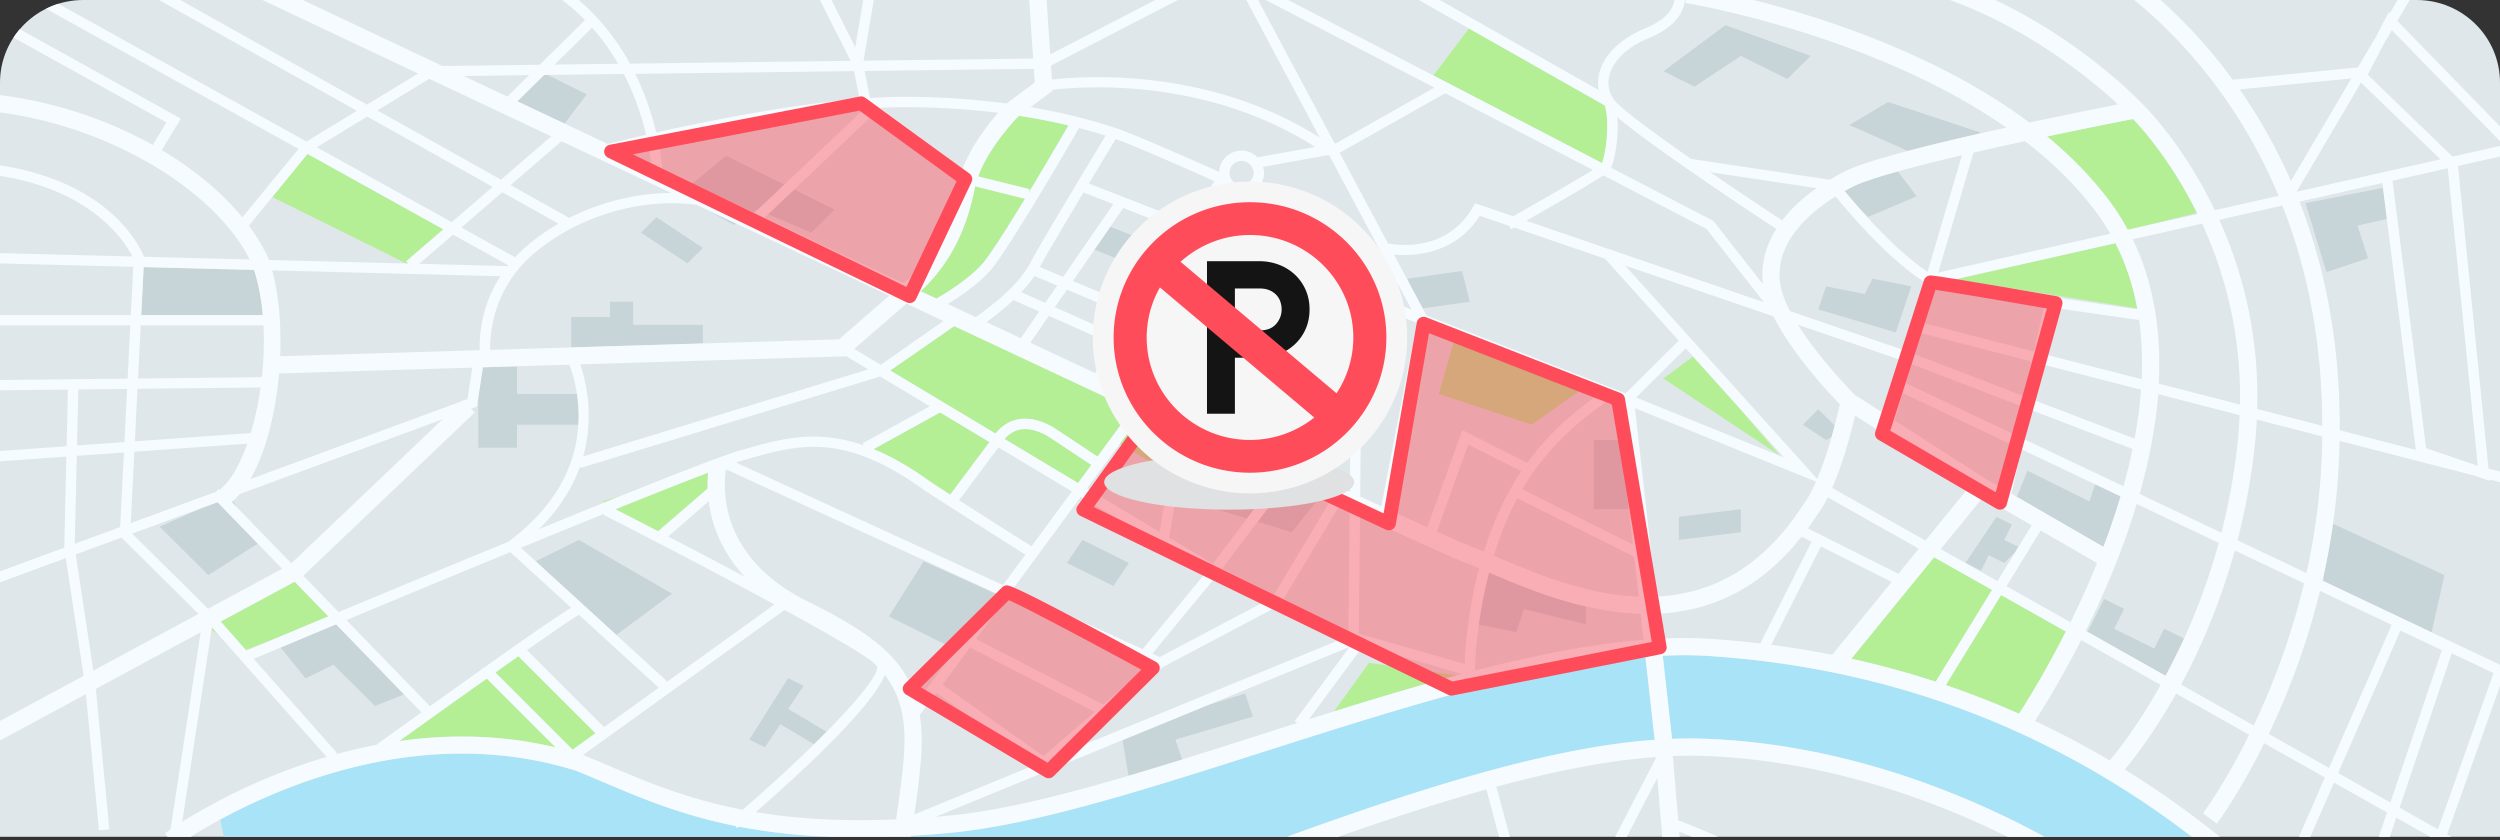 <svg xmlns="http://www.w3.org/2000/svg" width="360" height="121" viewBox="0 0 360 121">
    <rect x="0" y="0" width="360" height="121" fill="#333333" stroke="none"/>
    <g fill="none" fill-rule="evenodd">
        <path fill="#DFE7EA" d="M360 120.496H0V11.9C0 5.329 5.373 0 12 0h336c6.627 0 12 5.329 12 11.9v108.596z"/>
        <path fill="#A9E3F7" d="M106.165 119.237l-.256-.296c-7.876-1.579-13.663-4.036-18.817-6.227-1.431-.608-2.817-1.197-4.188-1.741-21.196-6.627-41.271 1.648-51.192 7.046l.52 2.477h87.225c-4.941-.197-9.244-.724-13.055-1.46l-.237.2M236.94 94.595c-16.114 1.259-35.815 7.54-54.99 13.666-16.846 5.38-32.76 10.462-44.917 11.645-2.03.198-3.97.344-5.843.453l-.022.137h54.133c18.86-6.817 37.493-12.85 52.976-13.966l-1.337-11.935zM239.435 94.424l1.339 11.944-.364.04c1.615-.07 3.2-.088 4.739-.037 18.118.58 35.39 6.569 49.257 14.125h21.221c-20.337-15.585-43.605-24.319-69.487-26.03-2.142-.143-4.382-.148-6.704-.042"/>
        <path fill="#B4EF95" d="M146.572 61.927c-.917.262-1.543.838-1.92 1.287l10.587 6.342 1.919-2.608-6.163-4.075c-1.654-.983-3.153-1.309-4.423-.946"/>
        <path fill="#B4EF95" d="M146.132 60.505c1.693-.49 3.6-.117 5.664 1.112l6.247 4.13 4.99-6.782c-7.455-3.486-15.38-7.2-23.497-11.011l-2.16-.976-9.183 6.373 15.164 9.086c.493-.638 1.386-1.53 2.775-1.932M134.004 69.396c.647.429 1.646 1.073 2.827 1.832l5.48-7.33.164-.252-7.103-4.255-9.585 5.28c2.48 1.022 5.19 2.541 8.217 4.725M35.379 93.575l4.409-1.682c2.034-.853 4.585-1.921 7.492-3.135l-4.848-4.997-10.654 5.744 3.6 4.07zM30.518 90.335l-.059.382.956.63zM101.139 71.012l.768-.667a18.62 18.62 0 0 1 .067-2.282c-3.387 1.284-8.031 3.123-13.31 5.252l.853.485c1.302.664 3.098 1.585 5.199 2.672l6.423-5.46zM87.005 72.375l2.062-.83-2.352.666.29.164zM74.652 94.492c-1.055.743-2.17 1.53-3.322 2.346l11.124 11.118 3.297-2.372-11.1-11.092zM57.482 106.718c6.993-.992 14.643-.97 22.53.91l-9.918-9.914c-4.087 2.9-8.56 6.094-12.612 9.004M146.66 16.728c-.513.524-4.264 4.462-5.805 8.678l7.392 1.834-.138.548a646.412 646.412 0 0 0 5.752-9.728 91.414 91.414 0 0 0-7.12-1.393l-.081.06zM141.887 37.47c1.318-1.742 3.534-5.26 5.72-8.855l-7.175-1.78c-.02.088-.048.176-.066.263-.826 4.098-2.54 9.926-7.79 14.84l2.267 1.065c1.586-.915 5.271-3.187 7.044-5.532M278.512 80.247l-11.914 14.604.065.023c4.1.906 8.125 2.004 12.076 3.292l8.113-13.22-8.34-4.699zM288.156 85.681l-7.964 12.975a125.815 125.815 0 0 1 10.55 4.12c1.105-1.706 3.787-5.996 6.74-11.84l-9.326-5.255zM304.621 35.02l-23.142 5.218 26.286 4.17c-.6-3.254-1.619-6.408-3.144-9.388M192.595 58.13l-8.357-3.522-6.056-2.31.139-.183-14.15-5.964-1.73 2.787 27.624 12.329zM256.264 65.574l-6.327-7.417-6.14-6.819-4.265 3.173zM192.105 102.441c5.937-1.852 11.85-3.624 17.633-5.175l-12.594-1.825-5.04 7zM164.016 60.153l-2.79 3.79c1.3.73 5.302 2.997 7.179 4.293l1.068-6.263c-.044-.018-.087-.04-.131-.06l-5.326-1.76zM207.184 56.724l13.385 4.425 7.449-5.277-9.25-3.618-9.354-3.275zM58.797 37.95l-.29-.33 5.339-4.597L44.28 22.16l-5.07 6.208 19.308 9.574zM231.106 15.231l-.787-.483-18.792-10.65-5.117 6.766 24.286 12.616c.43-1.07 1.202-5.418.41-8.249M232.003 24.155l-.002.003.002.001v-.004zM304.127 29.45c.842 1.159 1.584 2.385 2.271 3.644l1.346-.303 8.62-2.138c-3.678-7.447-7.87-12.123-9.21-13.516a849.56 849.56 0 0 0-12.377 2.515c3.512 2.899 6.703 6.15 9.35 9.797"/>
        <path fill="#C7D4D8" d="M194.625 46.672l-9.751-3.223-5.626 7.439 14.105 5.945 1.185-1.764.087-8.397M184.237 54.608l-5.917-2.494-.139.185zM219.453 87.698l8.924 2.211v-2.576c-5.359-1.235-10.156-3.277-13.683-4.782l-.272-.117a65.126 65.126 0 0 0-1.478 7.513l5.394 1.07 1.115-3.32zM229.492 73.317h5.063l-1.115-9.956h-3.948zM241.763 77.742l8.923-1.106v-3.32l-8.923 1.106zM259.61 61.149l3.346 2.211.78-.386c.17-.597.322-1.164.463-1.698l-2.359-2.34-2.23 2.213zM160.334 84.379l2.231-3.319-6.692-3.318-2.231 3.318zM179.564 74.675l4.472-5.915a7905.19 7905.19 0 0 1-11.44-5.328l-1.107 8.78 8.075 2.463zM190.082 71.563c-1.491-.69-3.05-1.413-4.658-2.16l-4.337 5.736 4.903 1.497 4.092-5.073zM334.546 83.658l15.606 7.398L352 82.81l-16.043-7.386a99.05 99.05 0 0 1-1.25 6.958l-.161 1.276zM174.835 43.448l2.231-3.318 2.637.872 2.118-3.199-4.882-1.909-4.335 6.449zM83.368 77.742l-6.224 3.086 11.612 10.607 7.998-5.95zM115.716 98.76l-2.23-1.106-5.578 8.85 2.231 1.106 2.231-3.32 4.846 2.885a160.32 160.32 0 0 0 1.807-1.801l-5.538-3.295 2.231-3.319zM180.413 103.185l-1.116-3.32-5.273 1.636-12.375 5.078.863 5.135c2.52-.742 5.095-1.528 7.71-2.344l-.964-2.866 11.155-3.319zM275.226 41.236l-5.577-1.106-1.115 2.213-5.578-1.107-1.115 3.32 11.155 3.318zM335 39.174l6-1.984-1.529-4.707 4.237-.953-.562-4.477L332 29.256zM305.36 71.473l-3.649-1.73-.83 2.468-8.923-4.425-1.52 3.765 12.452 7.193a102.36 102.36 0 0 0 2.47-7.271M289.727 75.53l-2.23-1.107-4.462 6.638 2.23 1.105 1.115-2.212 2.232 1.107 1.598-1.585.443-.722-2.041-1.013zM314.505 91.955l-2.86-1.418-1.442 2.86-5.766-2.86 1.442-2.859-2.884-1.43-2.388 4.737 11.226 6.327 2.415-4.788c.086-.186.17-.381.257-.569M269 31.24l7-2.976-2.706-3.578c-2.883.803-5.181 1.551-6.434 2.172a28.65 28.65 0 0 0-1.236.653c.539.651 1.268 1.516 2.128 2.491L269 31.24zM285.265 19.112l-13.385-4.425-5.578 3.318 8.449 3.725c3.044-.803 6.505-1.633 10.013-2.432l.5-.186zM243.993 12.474l6.692-4.425 6.694 3.32 3.345-3.32-12.269-4.425-8.924 6.638zM210.53 39.023l-7.809 1.107.125.495 2.02 3.785 6.78-.961zM36.583 38.87l-15.896-.407-.349 6.91h17.498c-.203-2.31-.61-4.52-1.253-6.504M164.796 34.599l-4.91-1.948-2.277 3.3 4.956 1.966zM120.178 30.174l-5.813-2.882-3.75 3.558 6.217 2.642zM105.99 32.18l-4-1.883 3.687 2.09.312-.207zM99.684 26.462l8.733 4.113.607-.4.09.038 3.826-3.628-8.378-4.154-4.878 4.031zM92.292 33.492l6.693 4.426 2.231-2.213-6.693-4.425zM74.445 64.467v-3.319h8.83c.015-.236.035-.472.04-.71.036-1.351-.067-2.6-.237-3.715h-8.633v-3.979l-4.91.15-.667 4.403v7.17h5.577zM91.177 46.767v-3.319H87.83v2.213h-5.577v4.366l18.963-.574v-2.686zM74.514 14.596l6.783 3.199 3.187-4.215-5.615-2.784-.526.006-3.77 3.714-.06.08zM30 82.81l7.118-4.524-5.791-5.967-2.158.795-6.179 2.724zM33.378 72.286l.774.799-.625-.93c-.05.043-.098.09-.149.131M128 88.76l9.604 4.764 5.869-7.976L133 80.826zM48 95.702l6 5.95 4.185-1.66-9.788-10.084c-3.114 1.3-5.835 2.438-7.98 3.337L44 97.686l4-1.984z"/>
        <path fill="#F5FBFF" d="M351.425 22.944l-20.708 4.668 9.265-15.718 11.443 11.05zm5.372 44.13l-.071-.018-7.368-2.527-4.83-38.505 7.95-1.792 4.319 42.843zm-19.88-5.118c.074-13.012-2.284-23.916-5.79-32.911l11.933-2.69.087.698.56 4.477 4.17 33.249-10.96-2.823zm7.48 28.02l-9.012 20.607-8.684-4.892a106.76 106.76 0 0 0 7.384-20.602l10.312 4.887zm7.23 3.648l-7.41 21.937-7.521-4.239 8.97-20.513 5.96 2.815zm7.442 3.307l-8.008 22.486-5.516-3.107 7.509-22.23 6.015 2.851zm-34.542 7.534l-10.45-5.888a92.73 92.73 0 0 0 7.737-19.305l9.966 4.725a104 104 0 0 1-7.253 20.468zm-12.68-7.144l-.014-.01-11.226-6.325-.253-.142c1.882-3.793 3.829-8.151 5.527-12.822.672-1.85 1.254-3.66 1.793-5.453l11.822 5.603a91.584 91.584 0 0 1-4.991 13.784c-.086.187-.171.382-.257.568a90.367 90.367 0 0 1-2.4 4.797zm-8.042 12.19a126.943 126.943 0 0 0-10.771-5.684c1.236-1.916 3.82-6.094 6.65-11.65l11.446 6.45c-3.241 5.788-6.186 9.524-7.325 10.883zm-23.612-10.854l7.963-12.975 9.327 5.255c-2.954 5.843-5.635 10.133-6.742 11.84a125.454 125.454 0 0 0-10.548-4.12zm-13.53-3.783l-.072-.016.007-.008 11.914-14.603 8.34 4.7-8.114 13.22a127.51 127.51 0 0 0-12.075-3.293zm-11.604-2.018l7.144-14.17 10.19 5.117-8.552 10.484a133.62 133.62 0 0 0-8.782-1.431zm-8.752-.864c-2.286-.15-4.675-.154-7.148-.035l-.401-3.58c7.13-.345 14.454-3.209 20.66-11.09l1.447.726-7.381 14.642a141.32 141.32 0 0 0-7.177-.663zm-7.824-6.075l-3.04-27.132 26.06 10.573c-.561 1.273-1.176 2.423-1.833 3.293-6.16 9.6-13.748 12.918-21.187 13.266zm-26.474 10.746l.034-.115h.353c0-.07.015-2.707.549-6.6a64.893 64.893 0 0 1 1.477-7.514l.273.117c3.526 1.505 8.324 3.547 13.682 4.782 2.523.581 5.168.978 7.867 1.058l.419 3.739c-7.616.604-15.96 2.281-24.654 4.533zm-16.274-5.399l-.066.089c.02-2.276.09-9.208.172-17.13 8.312 3.826 13.9 6.346 15.365 6.89.534.2 1.134.444 1.786.716-1.65 6.242-2.003 11.658-2.076 13.78l-15.181-4.345zm14.003 6.002c-5.784 1.551-11.697 3.323-17.633 5.175-1.203.376-2.406.754-3.61 1.134l7.829-10.593 14.216 4.069c-.266.07-.534.144-.802.215zm-28.555 8.634a1532.043 1532.043 0 0 1-10.961 3.47 508.255 508.255 0 0 1-7.711 2.344c-9.588 2.822-18.397 5.011-25.723 5.724-.694.069-1.373.127-2.05.184l26.91-11.043 12.376-5.078 20.302-8.332-7.891 10.678.364.265c-1.875.595-3.748 1.192-5.616 1.788zm-48.605 4.035c.244-2.662.194-4.95-.128-6.987l2.39-3.16 14.464 10.246-17.634 7.237c.383-2.597.703-5.1.908-7.336zm-16.302-23.346c-12.822-6.358-12.143-16.428-11.732-19.005l38.982 17.892-.053.072-5.868 7.975-3.526 4.79-2.042 2.701c-1.738-6.352-6.824-9.993-15.761-14.425zm13.813 23.12c-.23 2.5-.605 5.343-1.054 8.277-8.065.349-14.648-.118-20.202-1.044 6.624-5.766 16.678-15.04 18.568-19.74 2.449 3.129 3.203 6.886 2.688 12.508zm-42.012.727a191.834 191.834 0 0 0-4.131-1.715l29.032-20.885c5.967 3.262 10.763 6.025 12.554 7.375.265.24.507.483.748.728.372.986-2.492 4.602-7.257 9.435-.575.584-1.178 1.185-1.806 1.802-2.95 2.895-6.456 6.12-10.275 9.426-7.947-1.53-13.73-3.985-18.865-6.166zm-5.623-2.48L71.33 96.84a1619.02 1619.02 0 0 1 3.322-2.347l11.099 11.092-3.297 2.372zm-24.972-1.238c4.053-2.91 8.526-6.105 12.612-9.003l9.919 9.914c-7.888-1.881-15.538-1.902-22.531-.91zm-9.135 1.907l.194-.17-12.011-13.58 3.888-1.63c2.144-.899 4.865-2.037 7.979-3.337l9.788 10.085 2.507 2.584a3738.85 3738.85 0 0 0-6.528 4.69c-2.008.384-3.95.842-5.817 1.358zm-22.108 9.719l4.22-27.627.059-.382.897 1.014 15.614 17.65c-9.658 2.847-17.128 7.044-20.79 9.345zm-7.194-41.5l10.125-3.73 2.157-.795 5.79 5.967 3.516 3.622-10.677 5.756-10.911-10.82zm-5.606 19.722l-2.53-16.727 6.589-2.425L28.58 88.405l-15.142 8.161zm-2.38-30.921l6.78-.485-.541 10.74-6.535 2.406.296-12.661zm.223-9.56l7.018-.076-.385 7.655-6.822.487.189-8.066zm8.064 8.968l16.263-1.162c-1.056 2.994-2.396 5.352-3.893 6.55l.093.114-.082.03-.186-.192-.444.424-12.27 4.519.519-10.283zm.457-9.06l17.713-.192c-.325 2.322-.805 4.553-1.41 6.564l-16.684 1.191.38-7.563zm.46-9.134h17.678a47.275 47.275 0 0 1-.237 7.452l-17.826.194.386-7.646zm.424-8.397l15.896.408c.643 1.983 1.05 4.192 1.253 6.502H20.339l.348-6.91zm15.15-5.962l3.374-4.13 5.069-6.209 19.566 10.862-5.338 4.597.289.33-.28-.007-19.79-.506c-.03-.087-.057-.179-.09-.264-.73-1.596-1.677-3.158-2.8-4.673zm17.045-15.71l18.063 10.118-5.896 5.078-19.422-10.78 7.255-4.416zm8.936-5.438c5.308 2.506 11.23 5.301 17.563 8.288l-7.235 6.232L54.343 15.9l7.475-4.548zm14.368-.522l-3.126 3.08-6.277-2.962 9.403-.118zm2.156-.027l.527-.007 10.958-.137c1.622 3.135 2.607 6.201 3.208 8.751a310.991 310.991 0 0 0-5.526 1.314l-6.212-2.928-6.783-3.2-.014-.007.073-.072 3.769-3.714zm6.918-6.816a32.021 32.021 0 0 1 3.752 5.194l-9.14.114 5.388-5.308zm37.719 6.255l.804 3.988c-9.93.802-21.581 3.125-29.291 4.85a40.1 40.1 0 0 0-3.01-8.442l31.497-.396zm1.468 5.43L112.94 26.583l-3.825 3.629-.487.461-.211-.099-8.733-4.113c-1.444-.68-2.878-1.355-4.301-2.027a37.886 37.886 0 0 0-.574-3.901c7.808-1.749 19.682-4.114 29.638-4.863zm24.424-5.755l.132 1.969-3.92 2.915-.122.106a110.495 110.495 0 0 0-14.744-.964c-1.56 0-3.211.062-4.927.175l-.785-3.894 24.366-.307zm2.717 3.146l-.01-.131c5.023-.575 22.318-1.638 37.805 8.231l-8.288 1.494a3.235 3.235 0 0 0-2.312-.97 3.22 3.22 0 0 0-3.221 3.07c-2.673-1.198-12.07-5.386-14.99-6.35-3.06-1.012-7.134-2.119-12.166-2.979l3.182-2.365zm39.789 9.252l8.737 16.371-13.663-5.807-5.093-6.06a3.164 3.164 0 0 0 .66-1.924c0-.302-.056-.59-.135-.867l9.494-1.713zm16.742-8.884l21.26 11.044c-2.361 1.453-7.566 4.45-11.48 6.671l-5.481-1.877-.308.535c-3.73 6.474-10.7 5.542-12.24 5.245l-6.962-13.045 15.21-8.573zm22.779 11.833l14.834 7.706 8.262 10.543-34.213-11.721c3.762-2.14 9.092-5.206 11.117-6.528zm1.105-1.108c.574-1.334 1.126-4.487.893-7.284 2.203 1.87 5.99 4.613 9.882 7.321l-.012.079.159.023a613.738 613.738 0 0 0 12.864 8.672c-1.58 2.522-2.26 5.223-1.935 7.943l-7.138-9.107-14.713-7.644H232c0-.002 0-.003.002-.003zm29.583 2.939c-2.028 1.42-3.683 2.986-4.946 4.647a599.15 599.15 0 0 1-10.354-6.942l15.3 2.295zm2.734 1.19c2.172 2.655 7.85 9.263 12.822 12.327l-2.896 9.84-16.48-5.647c-.687-1.323-1.19-2.61-1.385-3.773-1.01-6.01 4.259-10.44 7.939-12.748zm2.54-1.427c1.253-.62 3.55-1.37 6.434-2.172 2.683-.746 5.87-1.538 9.217-2.322l-4.934 16.769c-3.414-2.213-7.221-6.18-9.825-9.131-.86-.975-1.59-1.839-2.128-2.491a29.21 29.21 0 0 1 1.237-.653zm24.735-6.528c4 3.079 7.61 6.585 10.503 10.568.653.9 1.244 1.822 1.785 2.763l-24.777 5.586 5.082-17.271c2.466-.567 4.98-1.122 7.407-1.646zm15.559-3.192c1.34 1.392 5.532 6.068 9.21 13.515.03.059.059.115.088.175l-8.708 1.963-1.346.303c-.687-1.26-1.43-2.485-2.271-3.645-2.647-3.646-5.838-6.898-9.35-9.797a845.65 845.65 0 0 1 12.377-2.514zm15.403 41.12l-11.701-3.014c.403-7.837-.84-14.827-3.743-20.785l9.99-2.253c3.105 6.758 5.648 15.552 5.454 26.052zm2.187 5.336a64.21 64.21 0 0 0 .236-3.176l9.43 2.43c-.021 1.48-.07 2.984-.158 4.52a94.364 94.364 0 0 1-2.124 15.143l-9.93-4.706a94.222 94.222 0 0 0 2.546-14.211zm-13.966-6.832L322.5 59.78a62.575 62.575 0 0 1-.245 3.567 90.3 90.3 0 0 1-2.375 13.359l-11.775-5.582c1.425-5.038 2.32-9.839 2.672-14.363zm-17.99.803l1.194-5.128 14.324 3.688a63.875 63.875 0 0 1-.927 7.041l-14.591-5.6zm-1.32 5.674l.98-4.21 14.639 5.62a82.702 82.702 0 0 1-1.308 5.373l-14.31-6.783zm-1.03 8.313l-.796-.46 1.48-6.368 10.589 5.019 3.65 1.73a103.726 103.726 0 0 1-2.47 7.272l-12.452-7.193zm3.419 4.842l8.117 4.69a129.781 129.781 0 0 1-3.825 8.517l-9.212-5.19 4.92-8.017zm-8.294-4.79l6.997 4.042-1.907 3.108-.443.722-2.578 4.199-8.164-4.6 6.095-7.47zm-21.726-1.337c1.586-3.616 2.734-8.019 3.299-10.426l16.282 10.448-6.154 7.544-13.427-7.566zm7.687-10.563l-4.427-2.84c-.613-.619-5.187-5.304-8.191-10.094l14.919 5.111-2.301 7.823zm18.213 4.363l-1.452 6.24-2.366-1.366-13.081-8.394 1.159-3.94 15.74 7.46zm1.298-5.58l-.953 4.095-15.66-7.423.808-2.74 15.805 6.067zm1.495-6.424l-1.154 4.96-15.724-6.037.893-3.039 15.985 4.116zm1.85-7.956l-1.513 6.506-15.901-4.095 1.55-5.27c1.567.478 5.542 1.296 15.865 2.86zm13.655 1.975c.392 2.795.492 5.654.36 8.53l-14.075-3.625 1.548-6.657c3.387.507 7.406 1.087 12.167 1.752zm-27.062-5.73l.507-.115 23.14-5.217c1.527 2.981 2.545 6.134 3.145 9.389l.026.137c-9.058-1.275-21.554-3.147-26.818-4.194zm-46.954-2.108l21.356 7.316c2.66 5.338 7.933 10.983 9.565 12.662a86.479 86.479 0 0 1-1.204 4.752c-.548 1.919-1.247 4.072-2.062 5.988l-27.655-30.718zm8.723 11.923l1.055 1.171 6.14 6.82 6.949 7.719-21.28-8.633 7.136-7.077zm-8.655 6.479L205.41 45.43l-.545-1.02-2.02-3.785-2.118-3.97c2.799.257 8.773.05 12.362-5.581l4.207 1.44.298.519.457-.26 13.145 4.504-.033.03 10.577 11.749-7.654 7.59zm-15.6 15.11l16.836 8.414.645 5.753c-7.724-.296-15.09-3.43-20.284-5.65l-.58-.246c.84-2.737 1.94-5.564 3.383-8.271zm-7.067-7.736l7.644 3.843c-2.46 3.68-4.18 7.711-5.38 11.565a48.765 48.765 0 0 0-1.6-.636c-.723-.269-2.515-1.048-5.183-2.25l4.519-12.522zM232 57.428l.812.319.629 5.614 1.115 9.956.57 5.088-15.911-7.952a33.23 33.23 0 0 1 3.056-4.415c3.996-4.953 8.963-8.134 9.729-8.61zm-26.552-10.383l13.32 5.21 9.25 3.616 2.27.889c-1.85 1.244-5.805 4.155-9.183 8.343a33.092 33.092 0 0 0-1.178 1.527l-9.347-4.7-5.05 13.995c-1.522-.688-3.27-1.487-5.221-2.381l5.139-26.5zm-9.29-3.634l7.87 3.078-5.122 26.411-3.038-1.398c.129-12.493.274-26.347.29-28.091zm-10.365-5.653l1.47-2.915 13.97 5.937 2.034 3.812-17.474-6.834zm7.56 19.075l-14.105-5.944-3.36-1.416 7.359-11.112 12.44 4.866-1.026-.011-.036 3.456-.087 8.398-.023 2.253-1.162-.49zm-6.324 10.578l7.477-9.269-.131 12.67a6191.37 6191.37 0 0 1-7.346-3.401zm-2.213 18.873l8.052-13.432 1.48.683c-.08 7.761-.15 14.679-.175 17.39l-9.357-4.641zm-17.363 9.776l16.318-8.632 9.337 4.63-40.186 16.491 14.53-12.489zm-9.798 6.452l-7.404 6.364-14.52-10.285 3.942-5.355 17.982 9.276zm-12.741-16.4l20.745 9.522-6.785 5.831-18.307-9.445 4.347-5.908zm-37.915-19.824l.57-.161c7.447-2.119 13.878-3.948 25.579 4.49 2.716 1.796 11.392 7.287 14.503 9.252l-3.223 4.38-38.44-17.642c.4-.133.743-.242 1.01-.319zm-17.932 5.257c-.678.271-1.363.548-2.062.83a2301.737 2301.737 0 0 0-9.398 3.824c3.02-2.982 4.862-6.069 5.917-9.02l.066.211 43.155-13.169 7.148 4.282-9.671 5.329.175.312c-6.854-2.396-11.945-.954-17.241.554l-.57.161c-2.246.636-9 3.258-17.52 6.686zm7.158 5.709l5.827-5.058a19.3 19.3 0 0 0 .463 2.398c.639 2.455 1.98 5.492 4.707 8.437a1101.979 1101.979 0 0 0-10.997-5.777zm-7.613-3.917a.815.815 0 0 0 .052-.022c5.279-2.128 9.923-3.968 13.31-5.251a18.613 18.613 0 0 0-.067 2.282l-.768.666-6.341 5.503-.082-.042a1255.462 1255.462 0 0 0-6.104-3.136zm.144 18.098L77.145 80.828l-2.134-1.95c4.125-1.693 8.188-3.353 11.976-4.885l-.077.148c7.258 3.691 16.76 8.638 24.614 12.902L96.098 98.14l-7.342-6.705zm-5.4-2.909L94.86 99.033l-7.88 5.667-11.087-11.08c3.755-2.635 6.577-4.575 7.465-5.094zm-9.873-9.02l8.775 8.015c-1.941 1.144-6.9 4.548-20.338 14.175L49.88 89.29c6.834-2.85 15.285-6.362 23.603-9.783zm-29.8 3.4l24.683-23.5-.522-.538.417-.154.415-.153.192-1.264.668-4.404 4.909-.149 7.553-.228c.338.898.8 2.361 1.08 4.208.17 1.114.273 2.362.238 3.714-.006.238-.026.474-.04.71-.388 6.503-3.771 12.169-10.07 16.858a5003.428 5003.428 0 0 0-24.443 10.132l-5.08-5.232zm-1.251.856l4.848 4.995c-2.907 1.215-5.458 2.283-7.492 3.135l-4.3 1.806-.11-.123-3.6-4.071 10.654-5.742zm21.298-23.38L41.95 81.12l-7.797-8.034-.774-.799c.05-.041.099-.088.149-.131a9.756 9.756 0 0 0 1.024-1.024L63.73 60.383zm-23.55-6.6l27.832-.842-.688 4.532-.612.226-.078-.08-.185.177-30.396 11.197c2.225-3.817 3.63-9.453 4.128-15.21zM72.05 39.776c-2.65 4.13-3.033 8.274-2.978 10.65l-28.731.87c.184-4.465-.187-8.848-1.146-12.36l32.855.84zm1.127-1.574l-.09.114-12.72-.326 4.87-4.196 7.94 4.408zm7.246-5.988a30.553 30.553 0 0 0-4.226 2.92 21.166 21.166 0 0 0-2.028 1.914l-7.728-4.29 5.89-5.075 8.092 4.531zm47.64 10.351l-7.254 6.296-19.592.593-18.963.574-11.663.353c-.043-3.004.668-9.23 6.566-14.105 6.347-5.244 15.218-7.806 23.107-6.793l1.727.814 3.999 1.883c7.262 3.42 14.686 6.913 22.074 10.385zm10.044-16.72c-.068.256-.14.51-.19.767-1.261 6.248-3.685 10.644-7.798 14.17-6.69-3.144-13.422-6.31-20.04-9.426l.536-.506 3.75-3.559 11.258-10.675c3.23 2.333 10.427 7.57 12.484 9.23zm.487-1.515c-2.784-2.18-9.745-7.223-11.87-8.759l.05-.048c1.188-.06 2.34-.093 3.444-.093 4.99 0 9.494.319 13.505.815-1.457 1.669-3.84 4.716-5.13 8.085zm9.516 3.458l.138-.548-7.392-1.833c1.54-4.218 5.292-8.154 5.805-8.68l.08-.06c2.623.409 4.998.887 7.12 1.393a651.662 651.662 0 0 1-5.751 9.728zm.4 9.797c-1.837 3.644-6.125 6.732-8.002 8.077-1.34-.628-2.682-1.258-4.03-1.892 1.906-1.157 4.948-3.208 6.61-5.406 3.273-4.327 11.623-18.78 12.286-19.928 1.405.363 2.684.733 3.833 1.096-2.035 3.369-9.71 16.095-10.697 18.053zm22.659-5.547l-14.362-5.617c1.71-2.85 3.224-5.359 3.857-6.406 3.299 1.204 11.62 4.908 14.203 6.063l-3.698 5.96zm-8.726 16.901l1.73-2.788 14.149 5.964 5.917 2.494 8.357 3.521-2.53 3.137-27.623-12.328zm-3.37 5.429l2.577-4.152 27.449 12.25-3.465 4.296c-7.788-3.618-16.84-7.844-26.56-12.394zM175.976 81.9l5.112-6.76 4.337-5.736c1.608.746 3.167 1.47 4.658 2.158.482.225.95.442 1.42.659l-8.031 13.396-7.496-3.717zm-.94 1.197l7.09 3.516-15.121 7.998-1.064-.489 9.096-11.025zm-19.394-11.562l18.067 10.824-9.173 11.119-18.72-8.592 9.826-13.351zm-11.86-7.106l10.57 6.334-5.814 7.903a2796.297 2796.297 0 0 1-10.443-6.63l5.687-7.607zm-1.306-.783l.017.01-.181.242-5.48 7.33a299.338 299.338 0 0 1-2.826-1.832c-3.027-2.183-5.738-3.704-8.218-4.725l9.585-5.281 7.103 4.256zm12.764 5.91l-10.586-6.343c.376-.448 1.002-1.024 1.919-1.285 1.27-.364 2.769-.038 4.423.946l6.163 4.075-1.92 2.607zm15.643-6.923l1.714.8c4.03 1.88 7.869 3.668 11.44 5.327l-4.472 5.915-4.921 6.508-6.281-3.763 2.52-14.787zm-2.477 5.603l-1.424 8.357-10.453-6.264 4.698-6.385 2.79-3.791.398-.542 4.928 2.303.13.06-1.067 6.262zm-18.76-23.376l-2.652 3.846-4.942-2.319c1.053-.766 2.483-1.856 3.888-3.181l3.707 1.654zm2.583-3.743l-1.721 2.495-3.44-1.535c.686-.73 1.337-1.51 1.899-2.335l3.262 1.375zm.864-1.252l-3.352-1.414c.037-.067.077-.134.11-.201.563-1.115 3.475-6.019 6.179-10.534l4.288 1.677-7.225 10.472zm1.409.593l3.109-4.507 2.276-3.3 1.862-2.698 8.62 3.372-6.797 10.956-9.07-3.823zm5.769 9.142l-2.561 4.13-9.343-4.38 2.67-3.87 9.234 4.12zm-8.373-5.368l1.739-2.522 9.14 3.853-1.713 2.76-9.166-4.09zm-14.52 2.746l.032-.022 2.127.998c8.118 3.81 16.042 7.524 23.497 11.01l-4.99 6.782-6.246-4.13c-2.066-1.228-3.972-1.601-5.664-1.11-1.39.402-2.283 1.294-2.775 1.93l-15.164-9.085 9.183-6.373zm-4.801-5.04c5.249-4.914 6.964-10.741 7.79-14.84.018-.087.046-.175.066-.263l7.175 1.78c-2.186 3.595-4.402 7.114-5.72 8.856-1.773 2.345-5.457 4.618-7.044 5.532l-2.267-1.066zm-9.567 8.306l7.516-6.523 5.328 2.504-9.031 6.304-3.813-2.285zM83.56 52.47l38.219-1.158.044-.038 3.2 1.918-41.038 12.522c1.595-5.735.413-10.777-.425-13.244zm91.13-3.5l-9.724-4.1 6.82-10.99 5.152 2.016 4.882 1.909-2.117 3.198-5.196 7.847.184.12zm2.357-24.074c0-.949.778-1.721 1.735-1.721.957 0 1.736.772 1.736 1.721 0 .95-.78 1.722-1.736 1.722a1.73 1.73 0 0 1-1.735-1.722zm1.735 3.21c.51 0 .989-.13 1.419-.34l5.327 6.34.353.15-1.49 2.955-11.807-4.618 3.6-5.802a3.23 3.23 0 0 0 2.598 1.315zm-89.134-6.372a300.29 300.29 0 0 1 3.702-.87c.215 1.094.357 2.052.449 2.826l-4.151-1.956zm7.01 6.052c-4.982.027-10.12 1.282-14.685 3.591l-8.442-4.727 7.327-6.312c5.049 2.381 10.348 4.88 15.8 7.448zm163.684 48.299c.468-.644.929-1.317 1.382-2.023.52-.69 1.013-1.524 1.476-2.441l13.107 7.385-3.03 3.714.056-.11-12.991-6.525zM328.66 29.6c3.413 8.649 5.736 19.15 5.743 31.708l-9.37-2.413a61.854 61.854 0 0 0-5.454-27.248l9.08-2.047zm-6.15-16.73l16.084-1.572-8.702 14.764a76.864 76.864 0 0 0-7.382-13.191zM346.99 0h-1.736l-1.12 1.9-.143-.147-1.901 3.614-2.561 4.345-18.017 1.762A73.729 73.729 0 0 0 311.126 0h-3.792c5.73 4.663 14.738 13.72 20.779 28.199l-9.177 2.069c-3.208-6.694-6.872-11.362-8.914-13.682l.013-.003-.238-.251a27.729 27.729 0 0 0-1.327-1.405c-.581-.612-8.735-9.065-21.157-14.927h-6.525c11.716 4.257 20.663 11.753 24.21 15.032a838.66 838.66 0 0 0-12.762 2.62C279.215 7.912 262.726 2.579 252.526 0h-9.778l-.068.423c.335.054 26.796 4.423 46.234 17.949-1.375.3-2.765.61-4.15.926-3.508.798-6.97 1.628-10.013 2.432-4.037 1.065-7.337 2.081-9.008 2.91-.791.392-1.535.808-2.254 1.235l-19.982-2.997c-5.53-3.855-10.218-7.329-11.11-8.54l-.052-.155-.066-.038c-.672-1.074-.837-2.287-.451-3.525.663-2.117 2.76-4.012 5.769-5.205 2.764-1.176 4.418-2.77 4.915-4.738.058-.229.093-.454.117-.677H241.1c-.018.109-.02.216-.047.326-.381 1.489-1.743 2.741-4.031 3.714-3.414 1.354-5.83 3.592-6.627 6.139a5.738 5.738 0 0 0-.167 2.805L207.319 0h-3.023l7.23 4.098 18.793 10.649.776.44.01.045c.793 2.83.02 7.177-.41 8.248L206.41 10.863 185.497 0h-3.232l24.278 12.613-14.121 8.002-.233.042L181.164 0h-1.698l10.574 19.812c-15.73-9.942-33.244-8.956-38.56-8.364l-.135-1.996L169.61 0h-3.243l-15.131 7.83L150.71 0h-2.506l.567 8.43-24.416.307L125.823 0h-1.52l-1.145 6.814L119.738 0h-1.667l4.416 8.76-31.772.4c-1.743-3.172-4.128-6.366-7.38-9.16h-2.387a30.39 30.39 0 0 1 3.29 2.895l-6.522 6.428-14.004.176c-8.465-3.996-15.422-7.284-20.11-9.5H37.79c3.576 1.692 11.628 5.498 22.412 10.59l-7.353 4.475L25.952 0h-3.05l28.486 15.954-7.26 4.418L8.408.544c-.615.19-1.202.44-1.77.721l36.35 20.18-8.094 9.847c-2.96-3.612-6.95-6.912-11.598-9.674l2.745-4.538L2.856 4.205c-.327.38-.628.782-.905 1.202L23.96 17.63l-1.961 3.24c-6.5-3.628-14.151-6.21-22-7.174v2.496c15.588 2.014 30.777 11.002 35.96 21.173l-15.24-.39-.014-.039C20.54 36.49 16.629 26.346 0 23.812v1.51c13.439 2.14 18.045 9.59 19.06 11.612L.02 36.447 0 37.19v.744l19.187.49-.35 6.948H0v1.487h18.762l-.386 7.661L0 54.72v1.487l9.78-.105-.19 8.156-9.59.686v1.491l9.555-.683-.306 13.113-9.25 3.406v1.588l9.474-3.49 2.565 16.953L0 103.81v2.822l12.37-6.667 1.884 19.61 1.493-.141-1.945-20.24L28.89 91.06l-4.335 28.377c-.503.34-.778.543-.805.562l.375.496h3.359a74.863 74.863 0 0 1 4.228-2.477c9.92-5.398 29.996-13.673 51.192-7.046 1.372.544 2.757 1.133 4.188 1.742 5.155 2.19 10.94 4.648 18.818 6.227l.256.295c.075-.065.158-.136.236-.201 3.81.737 8.114 1.263 13.056 1.46h8.749c.147-.006.284-.006.432-.011a.035.035 0 0 0-.002.01h2.53l.024-.135c1.873-.11 3.812-.256 5.84-.453 12.16-1.184 28.072-6.265 44.918-11.646 19.176-6.124 38.876-12.407 54.99-13.666l1.338 11.935c-15.484 1.116-34.117 7.15-52.975 13.966h7.41c7.264-2.544 14.434-4.899 21.33-6.814l1.815 6.814h1.552l-1.92-7.21c8.138-2.198 15.87-3.754 22.906-4.272l.019.231-5.835 11.25h1.687l4.384-8.45.71 8.45h2.509l-.061-.73c.433.165 1.056.411 1.834.73h3.753c-3.172-1.421-5.235-2.193-5.725-2.37l-.778-9.252a59.475 59.475 0 0 1 4.177-.024c15.97.511 31.24 5.313 44.005 11.647h5.33c-13.866-7.556-31.137-13.545-49.255-14.125a62.736 62.736 0 0 0-4.74.036l.365-.04-1.338-11.943c2.322-.106 4.562-.1 6.705.042 25.882 1.711 49.15 10.445 69.487 26.03h4.026a135.283 135.283 0 0 0-13.68-9.683c1.373-1.645 4.253-5.356 7.384-10.93l10.515 5.925c-3.516 7.108-6.577 11.228-6.645 11.32l2 1.487c.07-.093 3.207-4.309 6.818-11.583l8.738 4.924-3.734 8.54h1.636l3.41-7.8 7.635 4.302-1.182 3.498h1.582l.929-2.75 4.88 2.75h3.036l-.59-.333L360 98.782v-3.058l-9.847-4.668-15.607-7.397-.107-.052c.092-.405.179-.815.268-1.225a99.05 99.05 0 0 0 1.25-6.958c.364-2.56.636-5.2.79-7.916.079-1.363.124-2.7.15-4.02l19.38 4.99 2.248.77-.02-.197 1.495.385V67.9l-1.654-.426L353.95 23.9 360 22.536v-1.525l-6.833 1.54-12.218-11.798 2.458-4.67 1.024-1.737L360 20.339v-2.143L345.217 3.011 346.992 0z"/>
        <g>
            <path fill="#FF4C5A" fill-opacity=".44" d="M239 93.224l-6-35.703-28-10.909-5 28.76-34-15.867-10 13.884 53 25.785z"/>
            <path fill="#FF4C5A" d="M209 100.166a.987.987 0 0 1-.44-.102l-53-25.785a.987.987 0 0 1-.374-1.466l10-13.884c.281-.39.804-.526 1.24-.322l32.811 15.314 4.778-27.477a1.003 1.003 0 0 1 1.35-.755l28 10.91a.992.992 0 0 1 .621.759l6 35.703a.99.99 0 0 1-.79 1.135l-30 5.95a1.01 1.01 0 0 1-.196.02zm-51.501-27.152l51.637 25.122 28.718-5.697-5.748-34.2-26.329-10.26-4.792 27.562a.992.992 0 0 1-.523.711c-.276.142-.606.15-.888.018l-33.245-15.516-8.83 12.26z"/>
            <path fill="#FF4C5A" fill-opacity=".44" d="M124 14.877l15 10.909-8 16.86-43-20.827z"/>
            <path fill="#FF4C5A" d="M131 43.637c-.15 0-.3-.034-.44-.1l-43-20.827a.99.99 0 0 1 .249-1.865l36-6.942a.998.998 0 0 1 .783.174l15 10.909c.385.28.517.793.313 1.222l-8 16.86a.998.998 0 0 1-.905.569zm-39.878-21.41l39.406 19.086 7.217-15.21-13.983-10.17-32.64 6.294z"/>
            <path fill="#FF4C5A" fill-opacity=".44" d="M145 85.29l-14 13.884 20 11.901 15-14.876s-20-10.91-21-10.91"/>
            <path fill="#FF4C5A" d="M151 112.067c-.177 0-.355-.047-.514-.141l-20-11.901a.985.985 0 0 1-.193-1.552l14-13.885c.188-.185.442-.29.707-.29.31 0 1.257 0 21.482 11.032a.984.984 0 0 1 .225 1.57l-15 14.876c-.193.191-.448.29-.707.29zm-18.387-13.09l18.232 10.85 13.506-13.394c-6.831-3.715-16.707-8.987-19.083-10.006l-12.655 12.55z"/>
            <path fill="#FF4C5A" fill-opacity=".44" d="M278 40.662l-7 21.818 17 9.917 8-28.76s-17-2.975-18-2.975"/>
            <path fill="#FF4C5A" d="M288 73.389a1.01 1.01 0 0 1-.507-.137l-17-9.917a.988.988 0 0 1-.446-1.156l7-21.818a.998.998 0 0 1 .953-.691c1.035 0 15.32 2.491 18.174 2.99a1 1 0 0 1 .671.447.982.982 0 0 1 .12.794l-8 28.76a.998.998 0 0 1-.965.728zm-15.805-11.362l15.188 8.86 7.36-26.463c-5.644-.983-13.564-2.334-16.039-2.685l-6.509 20.288z"/>
            <path fill="#E0E1E2" d="M195 69.422c0 2.19-8.059 3.967-18 3.967s-18-1.776-18-3.967c0-2.19 8.059-3.967 18-3.967s18 1.776 18 3.967" style="mix-blend-mode:multiply"/>
            <path fill="#F7F6F7" d="M180 26.145c-12.483 0-22.638 10.071-22.638 22.45 0 12.38 10.155 22.45 22.638 22.45 12.482 0 22.637-10.07 22.637-22.45 0-12.379-10.155-22.45-22.637-22.45"/>
            <path fill="#141414" d="M173.806 59.581v-21.97h7.503c1.013 0 1.96.169 2.844.506a6.975 6.975 0 0 1 2.308 1.427 6.693 6.693 0 0 1 1.548 2.194c.378.849.566 1.785.566 2.807 0 1.044-.188 1.99-.566 2.839a6.683 6.683 0 0 1-1.548 2.193 6.99 6.99 0 0 1-2.308 1.428 7.909 7.909 0 0 1-2.844.505h-3.483v8.071h-4.02zm7.563-11.998c1.052 0 1.846-.307 2.382-.92.536-.614.804-1.32.804-2.118 0-.388-.065-.766-.194-1.135a2.606 2.606 0 0 0-.596-.967 2.902 2.902 0 0 0-.997-.66c-.397-.163-.863-.245-1.399-.245h-3.543v6.045h3.543z"/>
            <path fill="#FF4C5A" d="M180 29.12c10.83 0 19.637 8.737 19.637 19.477 0 10.738-8.808 19.474-19.637 19.474-10.828 0-19.638-8.736-19.638-19.474 0-10.74 8.81-19.477 19.638-19.477zm-12.97 12.27a14.559 14.559 0 0 0-1.908 7.207c0 8.135 6.674 14.754 14.878 14.754 3.5 0 6.713-1.212 9.256-3.224L167.03 41.39zm27.848 7.207c0-8.137-6.674-14.756-14.878-14.756-3.85 0-7.353 1.471-9.998 3.86l22.458 18.933a14.574 14.574 0 0 0 2.418-8.037z"/>
        </g>
    </g>
</svg>
